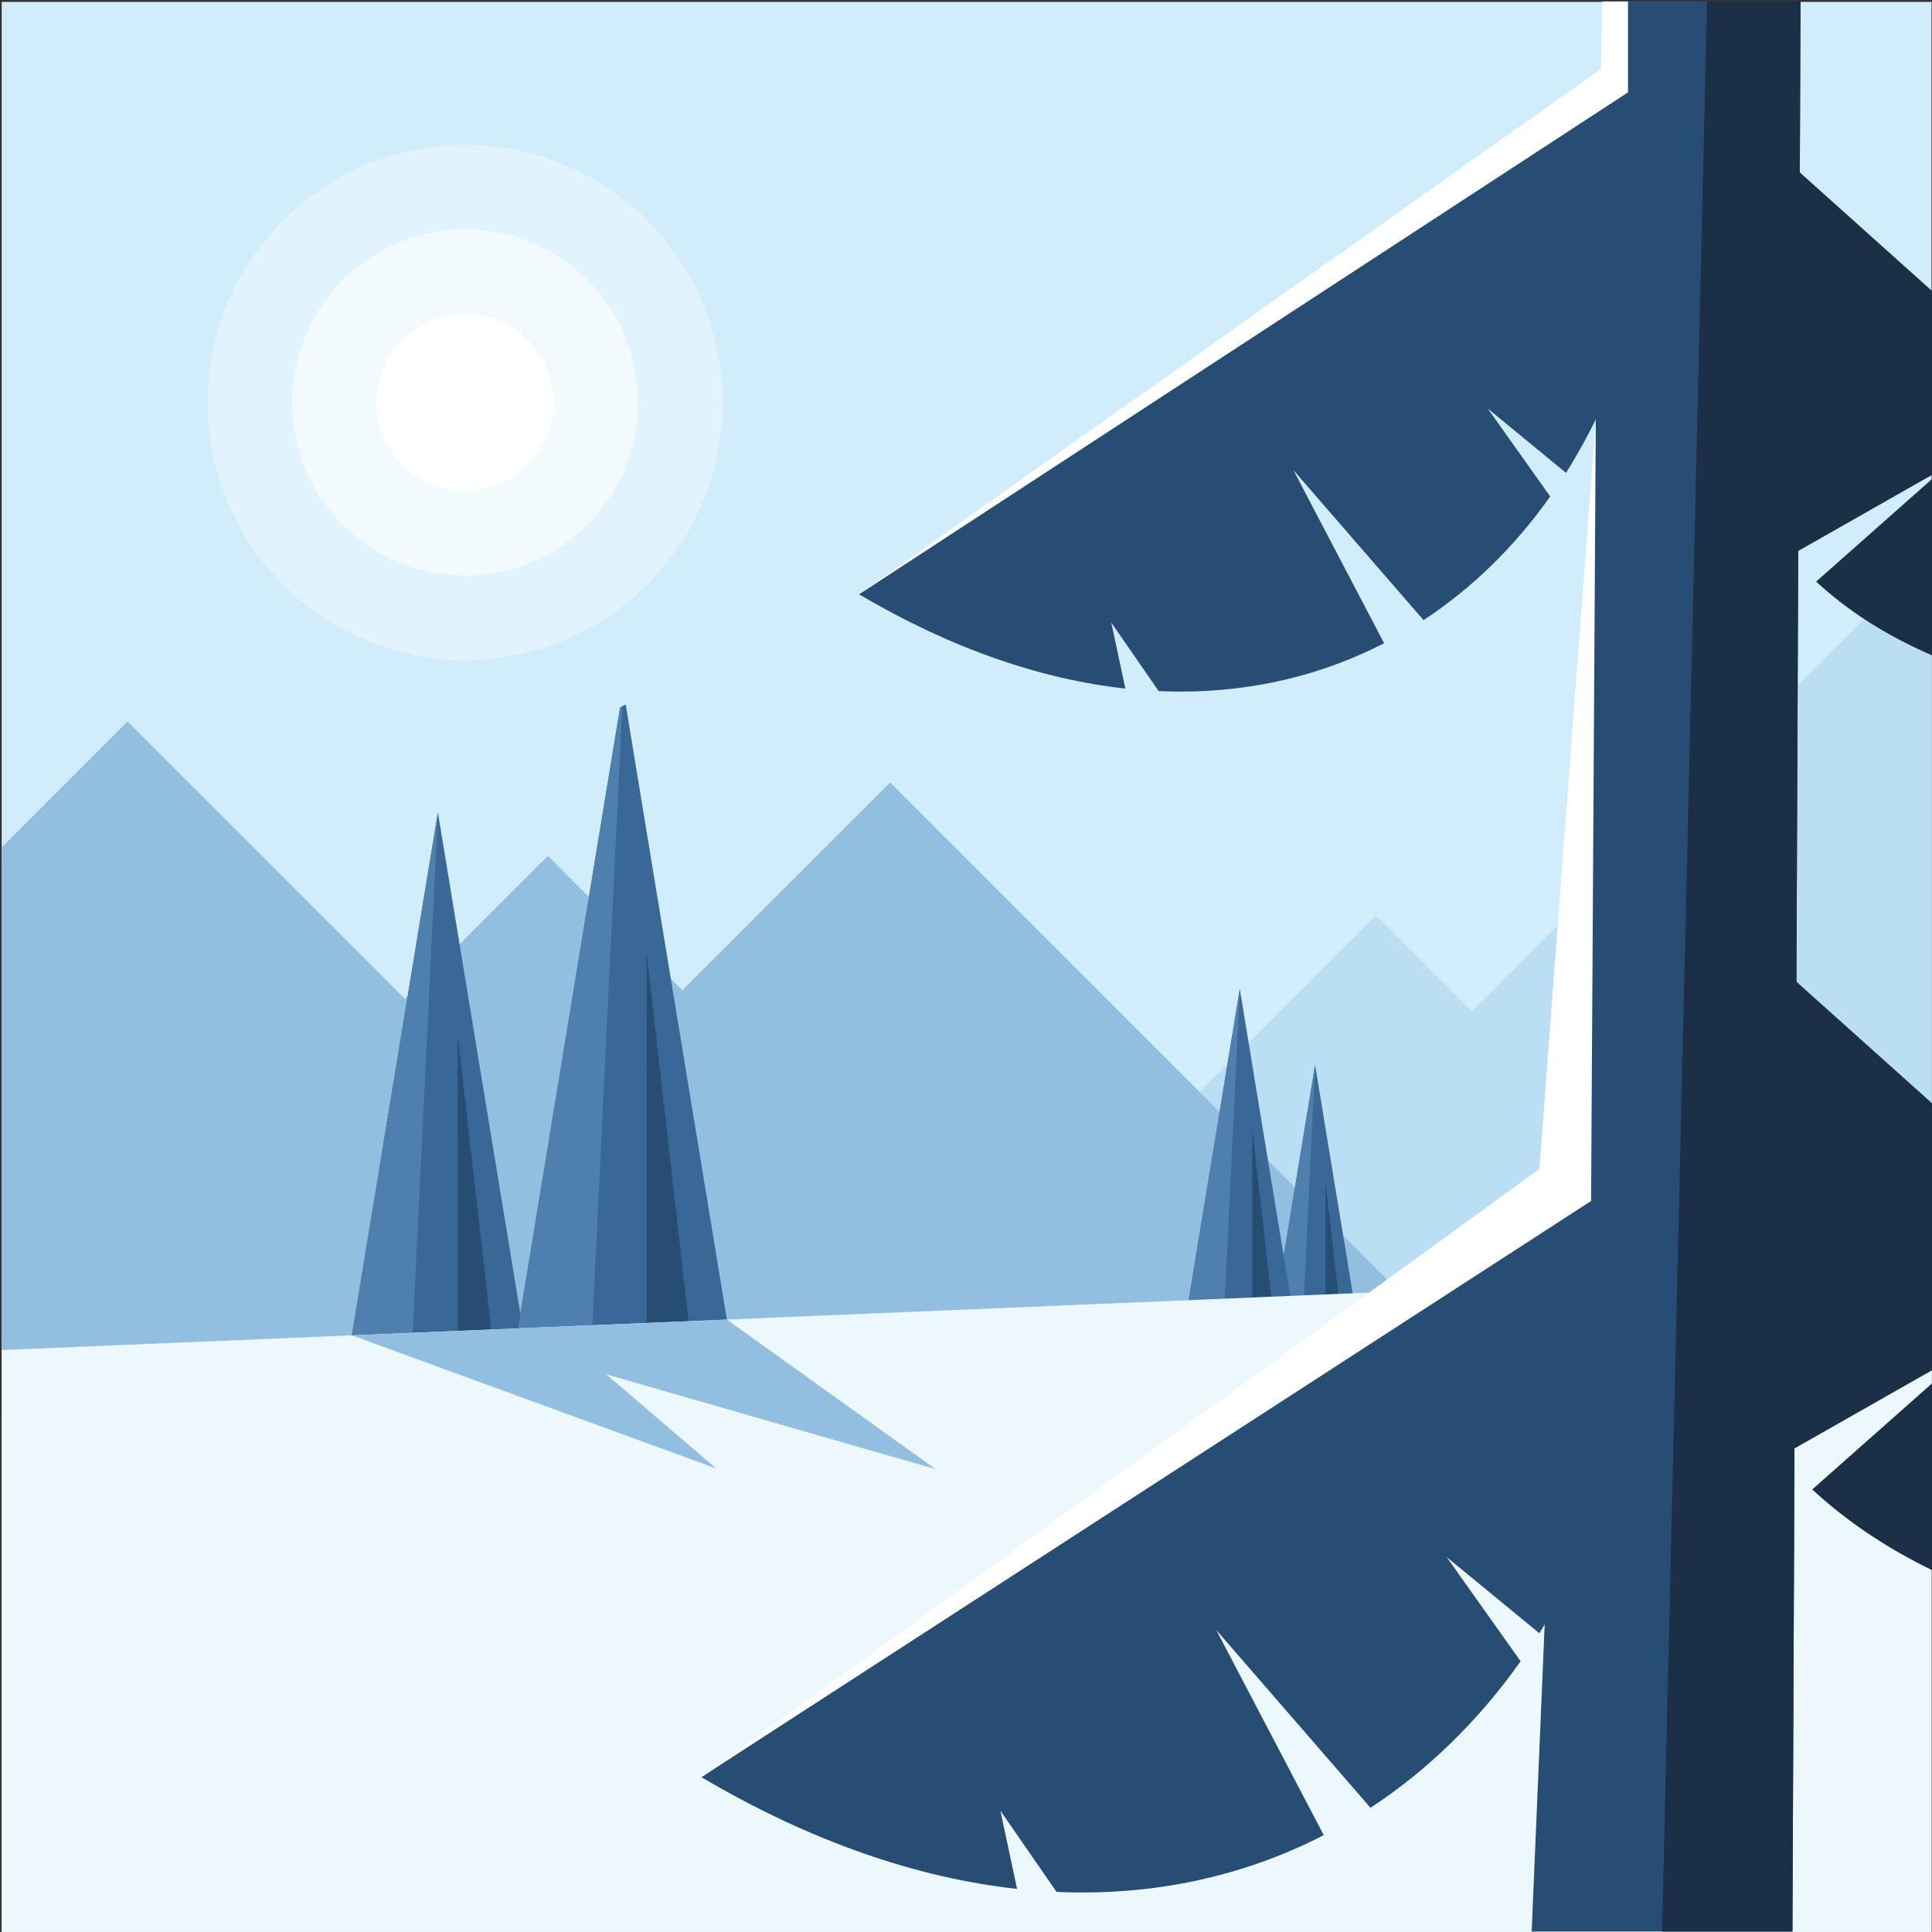 <?xml version="1.0" encoding="UTF-8" standalone="no"?>
<!-- Created with Inkscape (http://www.inkscape.org/) -->

<svg
   version="1.1"
   id="svg1"
   width="880"
   height="880"
   viewBox="0 0 880 880"
   sodipodi:docname="winter-landscape-snow.svg"
   inkscape:version="1.3.2 (091e20e, 2023-11-25, custom)"
   xmlns:inkscape="http://www.inkscape.org/namespaces/inkscape"
   xmlns:sodipodi="http://sodipodi.sourceforge.net/DTD/sodipodi-0.dtd"
   xmlns="http://www.w3.org/2000/svg"
   xmlns:svg="http://www.w3.org/2000/svg">
  <rect x="0" y="0" width="880" height="880" fill="#333333" stroke="none"/>
  <defs
     id="defs1">
    <clipPath
       clipPathUnits="userSpaceOnUse"
       id="clipPath20">
      <path
         d="M 0,660 H 660 V 0 H 0 Z"
         transform="translate(-158.883,-405.629)"
         id="path20" />
    </clipPath>
    <clipPath
       clipPathUnits="userSpaceOnUse"
       id="clipPath22">
      <path
         d="M 0,660 H 660 V 0 H 0 Z"
         transform="translate(-158.883,-610.502)"
         id="path22" />
    </clipPath>
    <clipPath
       clipPathUnits="userSpaceOnUse"
       id="clipPath24">
      <path
         d="M 0,660 H 660 V 0 H 0 Z"
         transform="translate(-158.883,-581.635)"
         id="path24" />
    </clipPath>
    <clipPath
       clipPathUnits="userSpaceOnUse"
       id="clipPath26">
      <path
         d="M 0,660 H 660 V 0 H 0 Z"
         transform="translate(-158.883,-492.231)"
         id="path26" />
    </clipPath>
    <clipPath
       clipPathUnits="userSpaceOnUse"
       id="clipPath28">
      <path
         d="M 0,660 H 660 V 0 H 0 Z"
         transform="translate(-551.2,-659.515)"
         id="path28" />
    </clipPath>
    <clipPath
       clipPathUnits="userSpaceOnUse"
       id="clipPath30">
      <path
         d="M 0,660 H 660 V 0 H 0 Z"
         transform="translate(-583.148,-659.515)"
         id="path30" />
    </clipPath>
    <clipPath
       clipPathUnits="userSpaceOnUse"
       id="clipPath32">
      <path
         d="M 0,660 H 660 V 0 H 0 Z"
         transform="translate(-567.502,-643.573)"
         id="path32" />
    </clipPath>
    <clipPath
       clipPathUnits="userSpaceOnUse"
       id="clipPath34">
      <path
         d="M 0,660 H 660 V 0 H 0 Z"
         transform="translate(-564.428,-274.046)"
         id="path34" />
    </clipPath>
    <clipPath
       clipPathUnits="userSpaceOnUse"
       id="clipPath36">
      <path
         d="M 0,660 H 660 V 0 H 0 Z"
         transform="translate(-660.536,-192.191)"
         id="path36" />
    </clipPath>
    <clipPath
       clipPathUnits="userSpaceOnUse"
       id="clipPath38">
      <path
         d="M 0,660 H 660 V 0 H 0 Z"
         transform="translate(-660.536,-498.064)"
         id="path38" />
    </clipPath>
    <clipPath
       clipPathUnits="userSpaceOnUse"
       id="clipPath40">
      <path
         d="M 0,660 H 660 V 0 H 0 Z"
         transform="translate(-547.319,-659.515)"
         id="path40" />
    </clipPath>
    <clipPath
       clipPathUnits="userSpaceOnUse"
       id="clipPath42">
      <path
         d="M 0,660 H 660 V 0 H 0 Z"
         transform="translate(-545.144,-516.734)"
         id="path42" />
    </clipPath>
  </defs>
  <sodipodi:namedview
     id="namedview1"
     pagecolor="#ffffff"
     bordercolor="#000000"
     borderopacity="0.25"
     inkscape:showpageshadow="2"
     inkscape:pageopacity="0.0"
     inkscape:pagecheckerboard="0"
     inkscape:deskcolor="#d1d1d1"
     inkscape:zoom="0.67272727"
     inkscape:cx="439.25676"
     inkscape:cy="440"
     inkscape:window-width="1440"
     inkscape:window-height="830"
     inkscape:window-x="-6"
     inkscape:window-y="-6"
     inkscape:window-maximized="1"
     inkscape:current-layer="g1">
    <inkscape:page
       x="0"
       y="0"
       inkscape:label="1"
       id="page1"
       width="880"
       height="880"
       margin="0 0 0.647 0.776"
       bleed="0" />
  </sodipodi:namedview>
  <g
     id="g1"
     inkscape:groupmode="layer"
     inkscape:label="1">
    <g
       id="group-MC0">
      <path
         id="path2"
         d="M 0.582,0 H 659.999 V 659.515 H 0.582 Z"
         style="fill:#d1ecfa;fill-opacity:1;fill-rule:nonzero;stroke:none"
         transform="matrix(1.333,0,0,-1.333,0,880)" />
      <path
         id="path3"
         d="m 0,0 -32.791,32.791 -85.339,-85.341 19.338,-67.263 256.024,-21.815 v 298.86 z"
         style="fill:#badef3;fill-opacity:1;fill-rule:nonzero;stroke:none"
         transform="matrix(1.333,0,0,-1.333,670.357,460.796)" />
      <path
         id="path4"
         d="m 0,0 v -194.073 l 511.272,8.518 -207.718,207.719 -70.999,-71 -45.923,45.922 -48.852,-48.852 -94.773,94.773 z"
         style="fill:#92bee0;fill-opacity:1;fill-rule:nonzero;stroke:none"
         transform="matrix(1.333,0,0,-1.333,0.776,385.971)" />
      <path
         id="path5"
         d="m 0,0 -15.82,-96.158 -15.819,-96.157 H 0 31.638 l -15.819,96.157 z"
         style="fill:#396896;fill-opacity:1;fill-rule:evenodd;stroke:none"
         transform="matrix(1.333,0,0,-1.333,199.458,370.061)" />
      <path
         id="path6"
         d="M 0,0 -9.318,-192.315 H -31.639 Z"
         style="fill:#4f80ad;fill-opacity:1;fill-rule:evenodd;stroke:none"
         transform="matrix(1.333,0,0,-1.333,199.458,370.061)" />
      <path
         id="path7"
         d="M 0,0 -13.241,116.334 V 0 Z"
         style="fill:#284d74;fill-opacity:1;fill-rule:evenodd;stroke:none"
         transform="matrix(1.333,0,0,-1.333,226.128,626.481)" />
      <path
         id="path8"
         d="m 0,0 -8.343,-50.72 -8.346,-50.719 H 0 16.69 L 8.344,-50.72 Z"
         style="fill:#396896;fill-opacity:1;fill-rule:evenodd;stroke:none"
         transform="matrix(1.333,0,0,-1.333,599.01,485.079)" />
      <path
         id="path9"
         d="M 0,0 -4.915,-101.439 H -16.689 Z"
         style="fill:#4f80ad;fill-opacity:1;fill-rule:evenodd;stroke:none"
         transform="matrix(1.333,0,0,-1.333,599.01,485.079)" />
      <path
         id="path10"
         d="M 0,0 -6.985,61.362 V 0 Z"
         style="fill:#284d74;fill-opacity:1;fill-rule:evenodd;stroke:none"
         transform="matrix(1.333,0,0,-1.333,613.079,620.332)" />
      <path
         id="path11"
         d="m 0,0 -9.9,-60.183 -9.902,-60.182 H 0 19.802 l -9.901,60.182 z"
         style="fill:#396896;fill-opacity:1;fill-rule:evenodd;stroke:none"
         transform="matrix(1.333,0,0,-1.333,564.715,450.517)" />
      <path
         id="path12"
         d="M 0,0 -5.831,-120.365 H -19.802 Z"
         style="fill:#4f80ad;fill-opacity:1;fill-rule:evenodd;stroke:none"
         transform="matrix(1.333,0,0,-1.333,564.715,450.517)" />
      <path
         id="path13"
         d="M 0,0 -8.287,72.81 V 0 Z"
         style="fill:#284d74;fill-opacity:1;fill-rule:evenodd;stroke:none"
         transform="matrix(1.333,0,0,-1.333,581.406,611.004)" />
      <path
         id="path14"
         d="M 0,0 -18.771,-114.1 -37.542,-228.197 H 0 37.54 L 18.77,-114.1 Z"
         style="fill:#396896;fill-opacity:1;fill-rule:evenodd;stroke:none"
         transform="matrix(1.333,0,0,-1.333,283.835,313.81)" />
      <path
         id="path15"
         d="M 0,0 -11.056,-228.197 H -37.542 Z"
         style="fill:#4f80ad;fill-opacity:1;fill-rule:evenodd;stroke:none"
         transform="matrix(1.333,0,0,-1.333,283.835,313.81)" />
      <path
         id="path16"
         d="M 0,0 -15.712,138.04 V 0 Z"
         style="fill:#284d74;fill-opacity:1;fill-rule:evenodd;stroke:none"
         transform="matrix(1.333,0,0,-1.333,315.481,618.073)" />
      <path
         id="path17"
         d="M 0,0 V -198.8 H 659.417 V 27.721 Z"
         style="fill:#edf8fd;fill-opacity:1;fill-rule:nonzero;stroke:none"
         transform="matrix(1.333,0,0,-1.333,0.776,614.933)" />
      <path
         id="path18"
         d="M 0,0 -37.513,32.137 75.053,-0.271 3.715,50.83 -124.395,45.443 Z"
         style="fill:#92bee0;fill-opacity:1;fill-rule:evenodd;stroke:none"
         transform="matrix(1.333,0,0,-1.333,326.137,668.822)" />
      <path
         id="path19"
         d="M 0,0 C 64.37,0 116.871,52.5 116.871,116.87 116.871,181.239 64.37,233.74 0,233.74 -64.369,233.74 -116.87,181.239 -116.87,116.87 -116.87,52.5 -64.369,0 0,0"
         style="fill:#d1ecfa;fill-opacity:1;fill-rule:evenodd;stroke:none"
         transform="matrix(1.333,0,0,-1.333,211.844,339.161)"
         clip-path="url(#clipPath20)" />
      <path
         id="path21"
         d="m 0,0 c 48.603,0 88.002,-39.4 88.002,-88.003 0,-48.603 -39.399,-88.003 -88.002,-88.003 -48.602,0 -88.003,39.4 -88.003,88.003 C -88.003,-39.4 -48.602,0 0,0"
         style="fill:#e1f3fc;fill-opacity:1;fill-rule:evenodd;stroke:none"
         transform="matrix(1.333,0,0,-1.333,211.844,65.997)"
         clip-path="url(#clipPath22)" />
      <path
         id="path23"
         d="m 0,0 c 32.66,0 59.136,-26.476 59.136,-59.136 0,-32.659 -26.476,-59.135 -59.136,-59.135 -32.661,0 -59.136,26.476 -59.136,59.135 C -59.136,-26.476 -32.661,0 0,0"
         style="fill:#f2fafe;fill-opacity:1;fill-rule:evenodd;stroke:none"
         transform="matrix(1.333,0,0,-1.333,211.844,104.487)"
         clip-path="url(#clipPath24)" />
      <path
         id="path25"
         d="M 0,0 C 16.671,0 30.27,13.597 30.27,30.269 30.27,46.94 16.671,60.538 0,60.538 -16.671,60.538 -30.269,46.94 -30.269,30.269 -30.269,13.597 -16.671,0 0,0"
         style="fill:#ffffff;fill-opacity:1;fill-rule:evenodd;stroke:none"
         transform="matrix(1.333,0,0,-1.333,211.844,223.693)"
         clip-path="url(#clipPath26)" />
      <path
         id="path27"
         d="M 0,0 -27.987,-659.954 H 61.136 L 63.899,0 Z"
         style="fill:#284d74;fill-opacity:1;fill-rule:evenodd;stroke:none"
         transform="matrix(1.333,0,0,-1.333,734.934,0.647)"
         clip-path="url(#clipPath28)" />
      <path
         id="path29"
         d="M 0,0 -15.376,-659.954 H 29.187 L 31.951,0 Z"
         style="fill:#1b3046;fill-opacity:1;fill-rule:evenodd;stroke:none"
         transform="matrix(1.333,0,0,-1.333,777.531,0.647)"
         clip-path="url(#clipPath30)" />
      <path
         id="path31"
         d="m 0,0 c 3.875,-56.569 -8.443,-106.93 -32.543,-145.144 l -26.734,21.968 21.335,-30.04 c -12.062,-17.047 -26.639,-31.328 -43.28,-42.253 l -44.476,51.274 31.003,-59.156 c -22.769,-11.739 -48.768,-17.615 -77.029,-16.363 l -16.193,23.389 4.801,-22.527 c -28.541,3.14 -59.179,13.456 -90.982,32.196 z"
         style="fill:#284d74;fill-opacity:1;fill-rule:evenodd;stroke:none"
         transform="matrix(1.333,0,0,-1.333,756.669,21.903)"
         clip-path="url(#clipPath32)" />
      <path
         id="path33"
         d="m 0,0 c 4.596,-67.05 -10.006,-126.738 -38.571,-172.032 l -31.683,26.038 25.283,-35.605 c -14.297,-20.206 -31.573,-37.131 -51.296,-50.081 l -52.714,60.772 36.743,-70.113 c -26.986,-13.915 -57.8,-20.878 -91.296,-19.395 l -19.192,27.723 5.69,-26.701 c -33.828,3.721 -70.141,15.947 -107.836,38.161 z"
         style="fill:#284d74;fill-opacity:1;fill-rule:evenodd;stroke:none"
         transform="matrix(1.333,0,0,-1.333,752.57,514.605)"
         clip-path="url(#clipPath34)" />
      <path
         id="path35"
         d="m 0,0 v 90.46 l -53.69,48.134 C -72.001,106.402 -80.54,76.542 -80.888,49.693 l 25.924,7.794 -25.603,-18.455 c 1.838,-26.308 11.793,-49.467 28.263,-68.762 z m 0,-68.852 c -15.869,7.681 -29.811,17.014 -41.454,27.838 L 0,-4.316 Z"
         style="fill:#1b3046;fill-opacity:1;fill-rule:evenodd;stroke:none"
         transform="matrix(1.333,0,0,-1.333,880.715,623.745)"
         clip-path="url(#clipPath36)" />
      <path
         id="path37"
         d="m 0,0 v 62.083 l -49.9,44.736 C -64.537,81.085 -71.363,57.217 -71.64,35.755 l 20.724,6.231 -20.467,-14.752 c 1.47,-21.03 9.427,-39.543 22.594,-54.967 z m 0,-62.185 c -15.606,6.679 -29.141,15.227 -40.118,25.433 L 0,-1.238 Z"
         style="fill:#1b3046;fill-opacity:1;fill-rule:evenodd;stroke:none"
         transform="matrix(1.333,0,0,-1.333,880.715,215.915)"
         clip-path="url(#clipPath38)" />
      <path
         id="path39"
         d="M 0,0 -0.419,-23.09 -253.915,-202.598 8.829,-31.078 V 0 Z"
         style="fill:#ffffff;fill-opacity:1;fill-rule:evenodd;stroke:none"
         transform="matrix(1.333,0,0,-1.333,729.759,0.647)"
         clip-path="url(#clipPath40)" />
      <path
         id="path41"
         d="M 0,0 -19.263,-256.142 -305.588,-463.921 -1.606,-267.074 Z"
         style="fill:#ffffff;fill-opacity:1;fill-rule:evenodd;stroke:none"
         transform="matrix(1.333,0,0,-1.333,726.858,191.021)"
         clip-path="url(#clipPath42)" />
    </g>
  </g>
</svg>
